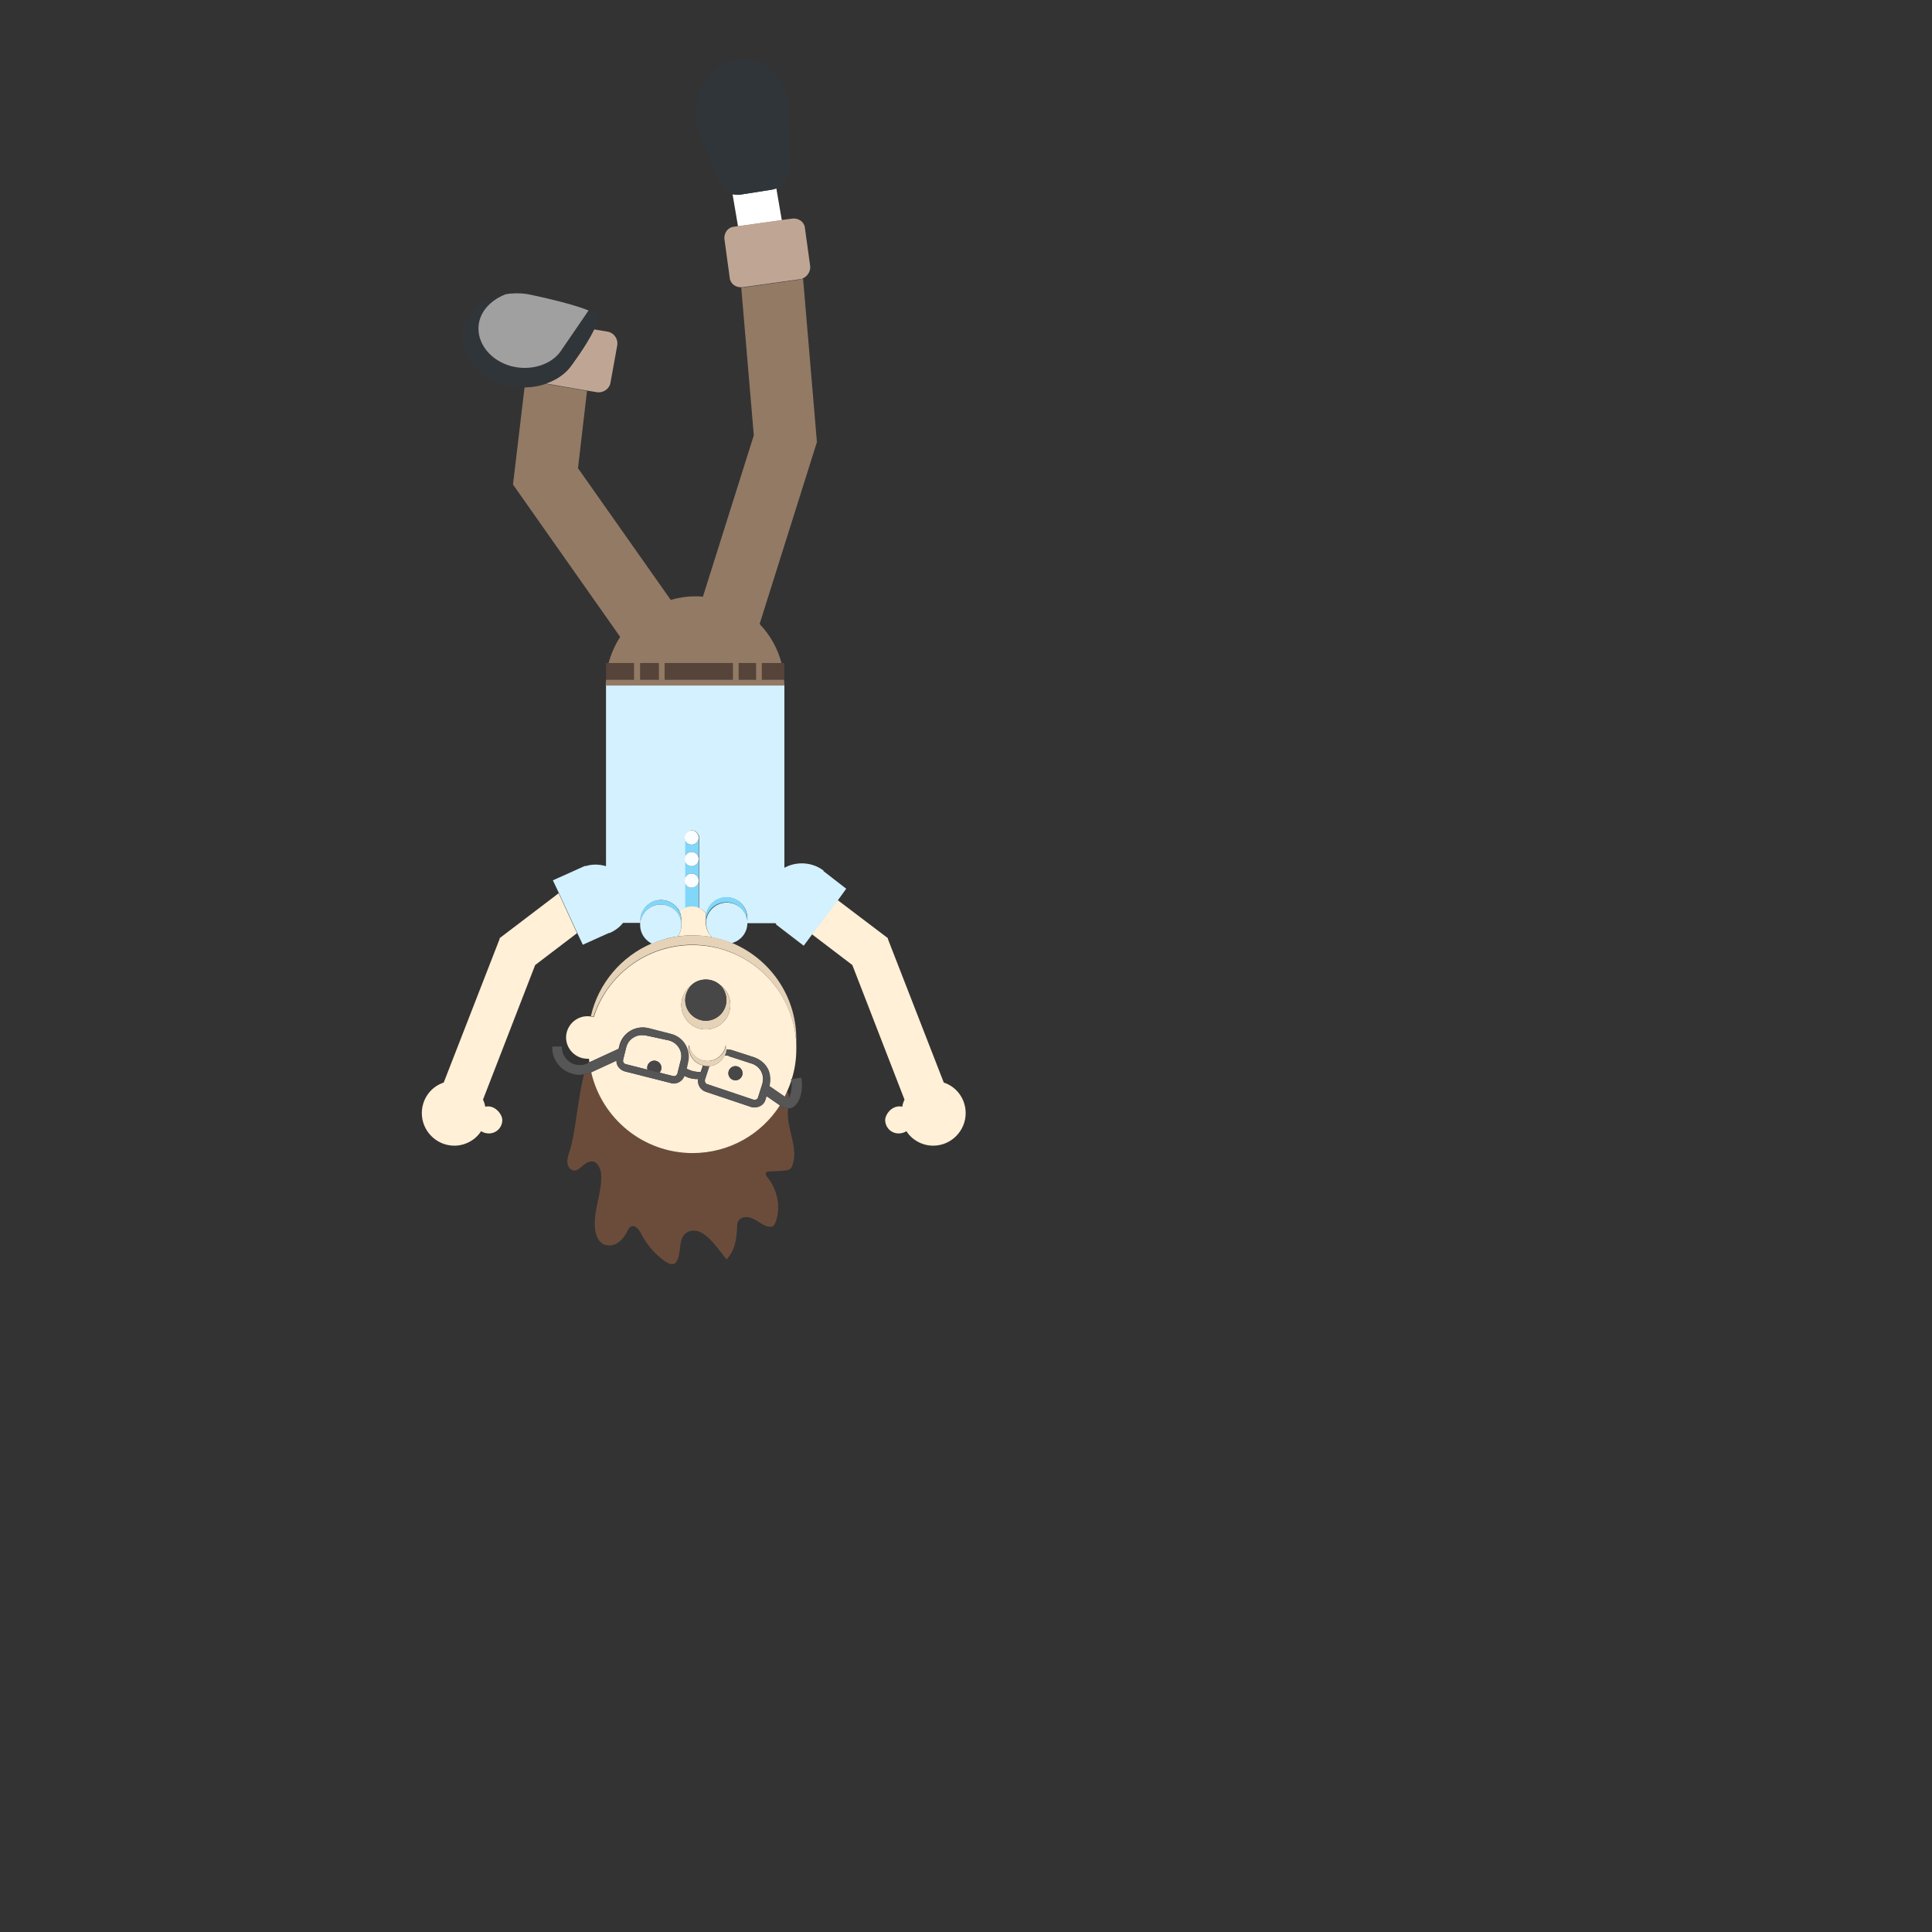 <?xml version="1.0" encoding="utf-8"?>
<!-- Generator: Adobe Illustrator 18.1.1, SVG Export Plug-In . SVG Version: 6.00 Build 0)  -->
<svg version="1.1" id="Layer_1" xmlns="http://www.w3.org/2000/svg" xmlns:xlink="http://www.w3.org/1999/xlink" x="0px" y="0px"
	 viewBox="0 0 600 600" enable-background="new 0 0 600 600" xml:space="preserve">
<rect x="0" y="0" width="600" height="600" fill="#333333" stroke="none"/>
<g>
	<path fill="none" d="M245,340.9c0.1-0.1,0.2-0.2,0.2-0.3c0.6-1.1,0.9-2.9,0.6-4.9c-0.4,1.2-0.9,2.4-1.4,3.6c0.1,0,0.2,0,0.3,0
		C244.9,339.8,244.9,340.4,245,340.9z"/>
	<rect x="229.4" y="205.9" fill="#564339" width="5.4" height="5.2"/>
	<polygon fill="#564339" points="197,205.9 189.1,205.9 188.2,205.9 188.2,211.1 188.3,211.1 197,211.1 	"/>
	<rect x="198.8" y="205.9" fill="#564339" width="5.8" height="5.2"/>
	<polygon fill="#564339" points="236.6,211.1 243.5,211.1 243.6,211.1 243.6,205.9 242.7,205.9 236.6,205.9 	"/>
	<rect x="206.4" y="205.9" fill="#564339" width="21.2" height="5.2"/>
	<path fill="#937A65" d="M198.8,212.9h5.8h1.8h21.2h1.8h5.4h1.8h7c0-0.6,0-1.2-0.1-1.8h-6.9v-5.2h6.1c-1.2-4.6-3.6-8.8-6.8-12.1
		l17.8-56.5l0,0l-4.3-50.8c-0.3,0.1-0.6,0.2-0.9,0.3l-17.9,2.5c-0.1,0-0.3,0-0.4,0l3.9,45.9l-15.8,50.1c-0.8-0.1-1.6-0.1-2.4-0.1
		c-2.6,0-5.2,0.4-7.6,1.1l-28.8-40.9l2.8-24l-12.8-2.2c-2,0.7-4.2,1.1-6.6,1.1l-3.6,30.3l0.1,0l33.2,47.2c-1.6,2.5-2.8,5.2-3.6,8.1
		h7.9v5.2h-8.7c0,0.6-0.1,1.2-0.1,1.8h8.8H198.8z M234.8,211.1h-5.4v-5.2h5.4V211.1z M227.6,205.9v5.2h-21.2v-5.2H227.6z
		 M198.8,205.9h5.8v5.2h-5.8V205.9z"/>
	<path fill="#937A65" d="M184.6,102.4l0.1-0.4c-0.1,0.1-0.1,0.3-0.2,0.4L184.6,102.4z"/>
	<path fill="#BFA694" d="M177,114.1c-1.8,2.3-4.4,4-7.5,5l12.8,2.2l3.1,0.5c1.9,0.3,3.9-1,4.2-3l2.1-11.6c0.3-2-1.1-3.9-3-4.2
		l-4.2-0.7l-0.1,0C182.1,107.4,177,114.1,177,114.1z"/>
	<path fill="#FFFFFF" d="M241.1,58.5c-0.5,0.2-0.9,0.3-1.4,0.4l-9.5,1.5c-0.9,0.2-1.8,0.1-2.7-0.1l1.7,10l13.6-1.9L241.1,58.5z"/>
	<path fill="#BFA694" d="M248.5,86.7c0.3,0,0.6-0.1,0.9-0.3c1.4-0.6,2.4-2.2,2.2-3.8L250,71c-0.1-2.1-2.1-3.4-4-3.1l-3.1,0.4
		l-13.6,1.9l-1.2,0.2c-2.1,0.1-3.4,2.1-3.1,4l1.6,11.7c0.1,1.9,1.8,3.2,3.6,3.1c0.1,0,0.3,0,0.4,0L248.5,86.7z"/>
	<path fill="#30353A" d="M169.5,119.1c3-1,5.6-2.8,7.5-5c0,0,5.1-6.7,7.5-11.7c0.1-0.1,0.1-0.3,0.2-0.4c0.7-1.5,1-2.8,0.9-3.7
		c0.1-0.4-1-1.1-2.8-1.9l-0.1,0.1c0,0,0,0,0.1,0l-8.9,13c-3,3.9-9.1,5.9-15.2,4.3c-5.9-1.6-10.1-6.4-10.1-11.6c0,0,0,0,0-0.1
		c0,0,0,0,0,0c0-4.9,3.6-8.8,8.5-10.7c-7.7,1.2-13.5,6.6-13.5,13.5c0,6.6,5.7,12.7,13.4,14.7c2,0.5,4,0.8,6,0.7
		C165.3,120.2,167.5,119.8,169.5,119.1z"/>
	<path fill="#A0A0A0" d="M158.7,113.7c6.1,1.6,12.2-0.4,15.2-4.3l8.9-13c0,0,0,0-0.1,0c-6-2.5-19.1-5.1-19.1-5.1
		c-2.2-0.3-4.5-0.3-6.6,0.1c-4.8,1.9-8.4,5.7-8.4,10.6c0,0,0,0,0,0.1C148.6,107.3,152.8,112.1,158.7,113.7z"/>
	<path fill="#FFF0D7" d="M155.1,291.4l0.1,0.1l-17.4,44.7c-4,1.3-6.8,5.1-6.8,9.5c0,5.5,4.5,10.1,10.1,10.1c3.4,0,6.6-1.8,8.3-4.5
		c0.6,0.4,1.5,0.7,2.4,0.7c2.4,0,4.2-1.9,4.2-4.2c-0.1-1.9-2.1-4.2-4.4-4.2c-0.3,0-0.6,0-0.9,0.1c-0.1-0.7-0.4-1.6-0.7-2.2
		l16.2-41.8l13-9.9l-5.7-12.4L155.1,291.4z"/>
	<path fill="#FFF0D7" d="M293.1,336.2l-17.4-44.7l0.1-0.1l-15.7-11.9l-8,10.6l12.6,9.6l16.2,41.8c-0.3,0.6-0.6,1.5-0.7,2.2
		c-0.3-0.1-0.6-0.1-0.9-0.1c-2.4,0-4.3,2.3-4.4,4.2c0,2.3,1.8,4.2,4.2,4.2c0.9,0,1.8-0.3,2.4-0.7c1.7,2.7,4.9,4.5,8.3,4.5
		c5.6,0,10.1-4.6,10.1-10.1C299.9,341.3,297.1,337.5,293.1,336.2z"/>
	<path fill="#30353A" d="M230.2,60.4l9.5-1.5c0.5-0.1,1-0.2,1.4-0.4c2.3-0.9,4-3.2,4-5.9L245,37.1c0.1-1.5,0.1-3.1,0-4.8
		c-1.2-8.9-8.6-15-16.5-13.7c-7.9,1.3-13.4,9.7-12.2,18.8c0.1,1.5,0.6,2.8,1,4c0.1,0.3,0.3,0.6,0.3,0.9l5.8,14.1
		c0.8,2,2.3,3.4,4.1,3.9C228.4,60.5,229.3,60.6,230.2,60.4z"/>
	<path fill="#D4F1FF" d="M262.8,276l-7.1-5.5l0.1-0.1c-3.5-2.7-8.4-3-12.2-0.9v-56.6h0h-7h-1.8h-5.4h-1.8h-21.2h-1.8h-5.8H197h-8.8
		V269c-2-0.6-4.2-0.7-6.4,0l-0.1-0.1l-10,4.5l1.9,4l5.7,12.4l1.7,3.6l8.2-3.7v0.1c1.7-0.7,3.2-1.8,4.3-3.2h5.4c0-0.2,0-0.5,0-0.7
		c0-3.5,2.9-6.4,6.4-6.4c2.5,0,4.7,1.5,5.8,3.6c0.5-0.5,1.2-0.9,1.8-1.1v-7.6c-0.1-0.3-0.2-0.6-0.2-0.9s0.1-0.6,0.2-0.9v-4.9
		c-0.1-0.3-0.2-0.6-0.2-0.9s0.1-0.6,0.2-0.9V261c-0.1-0.3-0.2-0.6-0.2-0.9c0-1.2,1-2.2,2.2-2.2c1,0,1.8,0.7,2.1,1.6h0.1v0.6v6.7v6.7
		v8.5c0.9,0.4,1.7,1,2.3,1.8c0.6-2.9,3.2-5.1,6.3-5.1c3.5,0,6.4,2.9,6.4,6.4c0,0.3,0,0.5,0,0.8c-0.4-3.2-3.1-5.6-6.4-5.6
		c-3.3,0-6,2.5-6.4,5.6c0,0.2,0,0.5,0,0.8c0,1.7,0.7,3.3,1.8,4.4c2.1,0.4,4.2,1,6.1,1.8c2.8-0.7,4.9-3.2,4.9-6.2h8.7
		c0.1,0.1,0.2,0.2,0.3,0.3l-0.1,0.1l8.6,6.6l2.6-3.5l8-10.6L262.8,276z"/>
	<path fill="#80D7F9" d="M217,259.5L217,259.5c0,0.2,0,0.4,0,0.6V259.5z"/>
	<path fill="#80D7F9" d="M214.8,264.6c1.2,0,2.2,1,2.2,2.2v-6.7c0,1.2-1,2.2-2.2,2.2c-0.9,0-1.7-0.5-2-1.3v4.9
		C213.1,265.1,213.9,264.6,214.8,264.6z"/>
	<path fill="#80D7F9" d="M214.8,271.3c1.2,0,2.2,1,2.2,2.2v-6.7c0,1.2-1,2.2-2.2,2.2c-0.9,0-1.7-0.5-2-1.3v4.9
		C213.1,271.8,213.9,271.3,214.8,271.3z"/>
	<path fill="#80D7F9" d="M217,282v-8.5c0,1.2-1,2.2-2.2,2.2c-0.9,0-1.7-0.5-2-1.3v7.6c0.6-0.2,1.3-0.4,2-0.4
		C215.6,281.6,216.3,281.8,217,282z"/>
	<path fill="#FAFEFF" d="M214.8,262.3c1.2,0,2.2-1,2.2-2.2c0-0.2,0-0.4-0.1-0.6c-0.3-0.9-1.1-1.6-2.1-1.6c-1.2,0-2.2,1-2.2,2.2
		c0,0.3,0.1,0.6,0.2,0.9C213.1,261.8,213.9,262.3,214.8,262.3z"/>
	<path fill="#FFF0D7" d="M211.6,286.6c0,0.2,0,0.5,0,0.7c0,1.3-0.4,2.5-1.1,3.5c1.5-0.2,3-0.3,4.6-0.3c2,0,4,0.2,5.9,0.5
		c-1.1-1.2-1.8-2.7-1.8-4.4c0-0.3,0-0.5,0-0.8c0-0.2,0-0.5,0-0.8c0-0.4,0-0.9,0.1-1.3c-0.6-0.8-1.4-1.4-2.3-1.8
		c-0.7-0.3-1.4-0.4-2.2-0.4c-0.7,0-1.4,0.1-2,0.4c-0.7,0.3-1.3,0.6-1.8,1.1c0.4,0.8,0.6,1.8,0.6,2.8
		C211.6,286.1,211.6,286.4,211.6,286.6z"/>
	<path fill="#FAFEFF" d="M214.8,269c1.2,0,2.2-1,2.2-2.2s-1-2.2-2.2-2.2c-0.9,0-1.7,0.5-2,1.3c-0.1,0.3-0.2,0.6-0.2,0.9
		s0.1,0.6,0.2,0.9C213.1,268.5,213.9,269,214.8,269z"/>
	<path fill="#FAFEFF" d="M214.8,275.7c1.2,0,2.2-1,2.2-2.2s-1-2.2-2.2-2.2c-0.9,0-1.7,0.5-2,1.3c-0.1,0.3-0.2,0.6-0.2,0.9
		s0.1,0.6,0.2,0.9C213.1,275.2,213.9,275.7,214.8,275.7z"/>
	<path fill="#80D7F9" d="M205.2,280.9c3.3,0,6,2.5,6.4,5.7c0-0.2,0-0.5,0-0.7c0-1-0.2-1.9-0.6-2.8c-1-2.1-3.2-3.6-5.8-3.6
		c-3.5,0-6.4,2.9-6.4,6.4c0,0.2,0,0.5,0,0.7C199.2,283.4,201.9,280.9,205.2,280.9z"/>
	<path fill="#80D7F9" d="M219.2,285.8c0.4-3.2,3.1-5.6,6.4-5.6c3.3,0,6,2.5,6.4,5.6c0-0.2,0-0.5,0-0.8c0-3.5-2.9-6.4-6.4-6.4
		c-3.1,0-5.7,2.2-6.3,5.1c-0.1,0.4-0.1,0.8-0.1,1.3C219.2,285.4,219.2,285.6,219.2,285.8z"/>
	<path fill="#D4F1FF" d="M210.5,290.8c0.7-1,1.1-2.2,1.1-3.5c0-0.2,0-0.5,0-0.7c-0.3-3.2-3.1-5.7-6.4-5.7s-6,2.5-6.4,5.7
		c0,0.2,0,0.5,0,0.7c0,2.5,1.5,4.7,3.7,5.8C205,292,207.7,291.2,210.5,290.8z"/>
	<path fill="#E5D2B7" d="M221,291c-1.9-0.4-3.9-0.5-5.9-0.5c-1.5,0-3.1,0.1-4.6,0.3c-2.8,0.4-5.5,1.2-8.1,2.2
		c-9.4,4-16.6,12.4-18.9,22.6c0.3,0,0.5,0.1,0.8,0.2c4.2-13,16.4-22.4,30.7-22.4c17.3,0,31.5,13.7,32.3,30.8c0-0.5,0-1,0-1.5
		c0-13.6-8.4-25.2-20.3-30C225.2,292,223.1,291.4,221,291z"/>
	<path fill="#6B4C3B" d="M244.6,341c0.1,0,0.3,0,0.4-0.1c0-0.5-0.1-1.1-0.3-1.6c-0.1,0-0.2,0-0.3,0c-0.2,0.4-0.4,0.9-0.6,1.3
		l0.4,0.3C244.3,341,244.4,341,244.6,341z"/>
	<path fill="#6B4C3B" d="M242.5,343.5l-0.3-0.2c-5.8,8.9-15.8,14.8-27.1,14.8c-15.3,0-28.2-10.7-31.5-25.1l-0.1,0.1
		c-0.7,0.2-1.4,0.4-2.1,0.5c-1.9,7-2.8,19.3-4.6,24.2c-0.3,1-0.7,2.1-0.6,3.3c0.1,1.2,0.9,2.2,1.9,2.4c1.9,0.4,3.5-3.1,5.9-2.8
		c1.6,0.1,2.5,2.2,2.7,3.9c0.4,6-2.8,11.8-1.8,17.7c0.3,1.5,0.9,3.1,2.2,3.9c1.3,0.9,3.3,0.7,4.6-0.1c1.3-0.9,2.4-2.2,3.1-3.7
		c0.3-0.6,0.6-1.3,1.2-1.5c1.3-0.6,2.5,1,3.1,2.2c1.8,3.6,4.5,6.6,7.7,8.8c0.7,0.4,1.5,0.9,2.4,0.6c0.6-0.1,0.9-0.7,1.2-1.3
		c1.2-2.7,0.3-6.6,2.7-8.3c1.2-0.9,3-0.9,4.3-0.3c1.3,0.6,2.5,1.6,3.6,2.8c1.6,1.8,3.1,3.7,4.6,5.7c2.5-2.4,3.1-6.1,3.3-9.5
		c0-0.9,0-1.8,0.4-2.4c0.9-1.5,3.1-1.5,4.6-0.7c1.5,0.7,2.8,1.9,4.5,2.4c0.4,0.1,1,0.1,1.5,0c0.4-0.3,0.7-0.7,0.9-1.2
		c1.8-4.6,0.7-10.1-2.4-14c-0.4-0.4-0.9-1.2-0.4-1.6c0.1-0.3,0.6-0.3,0.9-0.3c1.6-0.1,3.3-0.1,4.9-0.3c0.6,0,1-0.1,1.5-0.4
		c0.3-0.3,0.6-0.6,0.7-1c2.2-5.4-1.8-11.5-1.3-17.3c0-0.2,0-0.4,0-0.6c-0.1,0-0.1,0-0.1,0C243.8,344.2,243.2,343.9,242.5,343.5z"/>
	<path fill="#6B4C3B" d="M183,329.6c-0.1,0.1-0.2,0.3-0.2,0.4l0.3-0.1C183.1,329.8,183,329.7,183,329.6z"/>
	<path fill="#FFF0D7" d="M207.7,323.1l-7-1.5c-0.3-0.1-0.4-0.1-0.7-0.1c-2.5-0.3-4.9,1.3-5.5,3.7l-1,4c-0.1,0.6,0.3,1.2,0.9,1.3
		l6.7,1.7c-0.1-0.2-0.1-0.4-0.1-0.6c0-1.2,1-2.2,2.2-2.2s2.2,1,2.2,2.2c0,0.6-0.2,1.1-0.6,1.5l4.3,1.1c0.6,0.1,1.2-0.3,1.3-0.9l1-4
		C212.2,326.7,210.5,323.8,207.7,323.1z"/>
	<path fill="#FFF0D7" d="M220.3,331.1c0,0,0,0.1-0.1,0.1l-1.3,4c-0.2,0.6,0.1,1.4,0.7,1.5l14.3,4.8c0.6,0.2,1.4-0.1,1.5-0.7l1.3-4.1
		c0.4-1.4,0.3-2.7-0.3-3.9c-0.6-1.2-1.7-2.1-3-2.5l-6.8-2.2c-0.3-0.2-0.7-0.3-1-0.3c-0.2,0-0.4,0-0.6,0
		C224.2,329.6,222.4,330.9,220.3,331.1z M228.4,331.1c1.2,0,2.2,1,2.2,2.2s-1,2.2-2.2,2.2s-2.2-1-2.2-2.2S227.2,331.1,228.4,331.1z"
		/>
	<path fill="#FFF0D7" d="M215.1,293.5c-14.4,0-26.6,9.4-30.7,22.4c-0.2-0.1-0.5-0.1-0.8-0.2c-0.4-0.1-0.8-0.1-1.2-0.1
		c-3.6,0-6.6,3-6.6,6.6s3,6.6,6.6,6.6c0.2,0,0.4,0,0.5,0c0,0.3,0.1,0.6,0.1,0.8c0,0.1,0,0.2,0,0.3l9.1-4.2l0.3-1.2
		c1-3.7,4.9-6.2,8.9-5.2l7,1.8c3.9,1,6.2,5,5.2,8.9l-0.4,1.9c1.4,0.7,3,1.1,4.5,1l0.7-2c-2.5-0.6-4.4-2.9-4.4-5.6
		c0-0.3,0-0.5,0.1-0.8c0.4,2.8,2.8,5,5.7,5s5.3-2.2,5.7-5c0,0.3,0.1,0.5,0.1,0.8c0,0.2,0,0.4,0,0.6c0.2,0,0.4,0,0.5,0
		c0.5,0,1.1,0.2,1.5,0.3l6.8,2.2c1.8,0.7,3.3,1.9,4.2,3.7c0.7,1.6,0.8,3.4,0.4,5.2l4.8,3.3c0.2-0.4,0.4-0.9,0.6-1.3
		c0.5-1.2,1-2.3,1.4-3.6c0-0.1,0-0.2,0-0.3v-0.3l0.2,0c0.9-2.9,1.4-6,1.4-9.3c0-0.5,0-1,0-1.5C246.6,307.2,232.4,293.5,215.1,293.5z
		 M219.2,319.7c-4.2,0-7.6-3.4-7.6-7.6c0-2.7,1.4-5,3.4-6.4c1.1-1,2.6-1.5,4.2-1.5c1.6,0,3,0.6,4.2,1.5c2.1,1.4,3.4,3.7,3.4,6.4
		C226.8,316.3,223.4,319.7,219.2,319.7z"/>
	<path fill="#FFF0D7" d="M215.1,358.1c11.4,0,21.4-5.9,27.1-14.8l-4.2-2.9l-0.4,1.3c-0.5,1.5-2,2.3-3.6,2.2c-0.3,0-0.4,0-0.7-0.1
		L219,339c-1.6-0.6-2.5-2.3-2.2-3.9c-0.3,0-0.6,0-0.9,0c-1.2-0.1-2.4-0.4-3.4-1c-0.5,1.5-2,2.5-3.6,2.4c-0.1-0.1-0.3-0.1-0.4-0.1
		l-14.6-3.7c-1.5-0.5-2.5-1.8-2.5-3.3l-7.8,3.6C186.9,347.4,199.8,358.1,215.1,358.1z"/>
	<path fill="#474747" d="M203.2,329.4c-1.2,0-2.2,1-2.2,2.2c0,0.2,0,0.4,0.1,0.6l3.7,0.9c0.4-0.4,0.6-0.9,0.6-1.5
		C205.4,330.4,204.4,329.4,203.2,329.4z"/>
	<circle fill="#474747" cx="228.4" cy="333.3" r="2.2"/>
	<path fill="#565656" d="M245.8,335.4c0,0.1,0,0.2,0,0.3c0.2,2-0.1,3.7-0.6,4.9c0,0.1-0.1,0.2-0.2,0.3c-0.1,0.1-0.3,0.1-0.4,0.1
		c-0.2,0-0.3,0-0.4-0.1l-0.4-0.3l-4.8-3.3c0.4-1.8,0.3-3.6-0.4-5.2c-0.9-1.8-2.4-3-4.2-3.7l-6.8-2.2c-0.4-0.1-1-0.3-1.5-0.3
		c-0.2,0-0.4,0-0.5,0c-0.1,0.7-0.3,1.3-0.5,1.9c0.2,0,0.4,0,0.6,0c0.3,0,0.7,0.1,1,0.3l6.8,2.2c1.3,0.4,2.4,1.3,3,2.5
		c0.6,1.2,0.7,2.5,0.3,3.9l-1.3,4.1c-0.1,0.6-0.9,0.9-1.5,0.7l-14.3-4.8c-0.6-0.1-0.9-0.9-0.7-1.5l1.3-4c0,0,0-0.1,0.1-0.1
		c-0.1,0-0.3,0-0.5,0c-0.5,0-1-0.1-1.4-0.2l-0.7,2c-1.5,0.1-3.1-0.3-4.5-1l0.4-1.9c1-3.9-1.3-7.9-5.2-8.9l-7-1.8
		c-4-1-7.9,1.5-8.9,5.2l-0.3,1.2l-9.1,4.2l-0.3,0.1l-0.6,0.3c-1.6,0.7-3.6,0.6-5.1-0.3c-1.6-1-2.7-2.8-2.7-4.6V325h-3v0.3
		c0,3,1.6,5.8,4.2,7.3c1.3,0.7,2.8,1.2,4.3,1.2c0.5,0,1-0.1,1.5-0.2c0.7-0.1,1.4-0.3,2.1-0.5l0.1-0.1l7.8-3.6c0,1.5,1,2.8,2.5,3.3
		l14.6,3.7c0.1,0,0.3,0,0.4,0.1c1.6,0.1,3.1-0.9,3.6-2.4c1,0.6,2.2,0.9,3.4,1c0.3,0,0.6,0,0.9,0c-0.3,1.6,0.6,3.3,2.2,3.9l14.3,4.8
		c0.3,0.1,0.4,0.1,0.7,0.1c1.6,0.1,3.1-0.7,3.6-2.2l0.4-1.3l4.2,2.9l0.3,0.2c0.7,0.4,1.3,0.7,2.1,0.7c0,0,0.1,0,0.1,0
		c0.1,0,0.3,0,0.5,0c0.7-0.1,1.6-0.6,2.4-1.8c1.2-1.9,1.6-4.6,1.2-7.4v-0.3l-2.8,0.4l-0.2,0V335.4z M211.4,329.3l-1,4
		c-0.1,0.6-0.7,1-1.3,0.9l-4.3-1.1l-3.7-0.9l-6.7-1.7c-0.6-0.1-1-0.7-0.9-1.3l1-4c0.6-2.4,3-4,5.5-3.7c0.3,0,0.4,0,0.7,0.1l7,1.5
		C210.5,323.8,212.2,326.7,211.4,329.3z"/>
	<path fill="#E5D2B7" d="M220.3,331.1c2.1-0.2,3.9-1.5,4.8-3.3c0.3-0.6,0.5-1.2,0.5-1.9c0-0.2,0-0.4,0-0.6c0-0.3,0-0.5-0.1-0.8
		c-0.4,2.8-2.8,5-5.7,5s-5.3-2.2-5.7-5c0,0.3-0.1,0.5-0.1,0.8c0,2.7,1.9,5,4.4,5.6c0.5,0.1,0.9,0.2,1.4,0.2
		C220,331.1,220.1,331.1,220.3,331.1z"/>
	<path fill="#E5D2B7" d="M223.4,305.7c1.4,1.2,2.2,2.9,2.2,4.9c0,3.5-2.9,6.4-6.4,6.4s-6.4-2.9-6.4-6.4c0-1.9,0.9-3.7,2.2-4.9
		c-2.1,1.4-3.4,3.7-3.4,6.4c0,4.2,3.4,7.6,7.6,7.6c4.2,0,7.6-3.4,7.6-7.6C226.8,309.4,225.4,307.1,223.4,305.7z"/>
	<path fill="#474747" d="M212.8,310.6c0,3.5,2.9,6.4,6.4,6.4s6.4-2.9,6.4-6.4c0-1.9-0.9-3.7-2.2-4.9c-1.1-1-2.6-1.5-4.2-1.5
		c-1.6,0-3,0.6-4.2,1.5C213.7,306.9,212.8,308.7,212.8,310.6z"/>
</g>
</svg>
